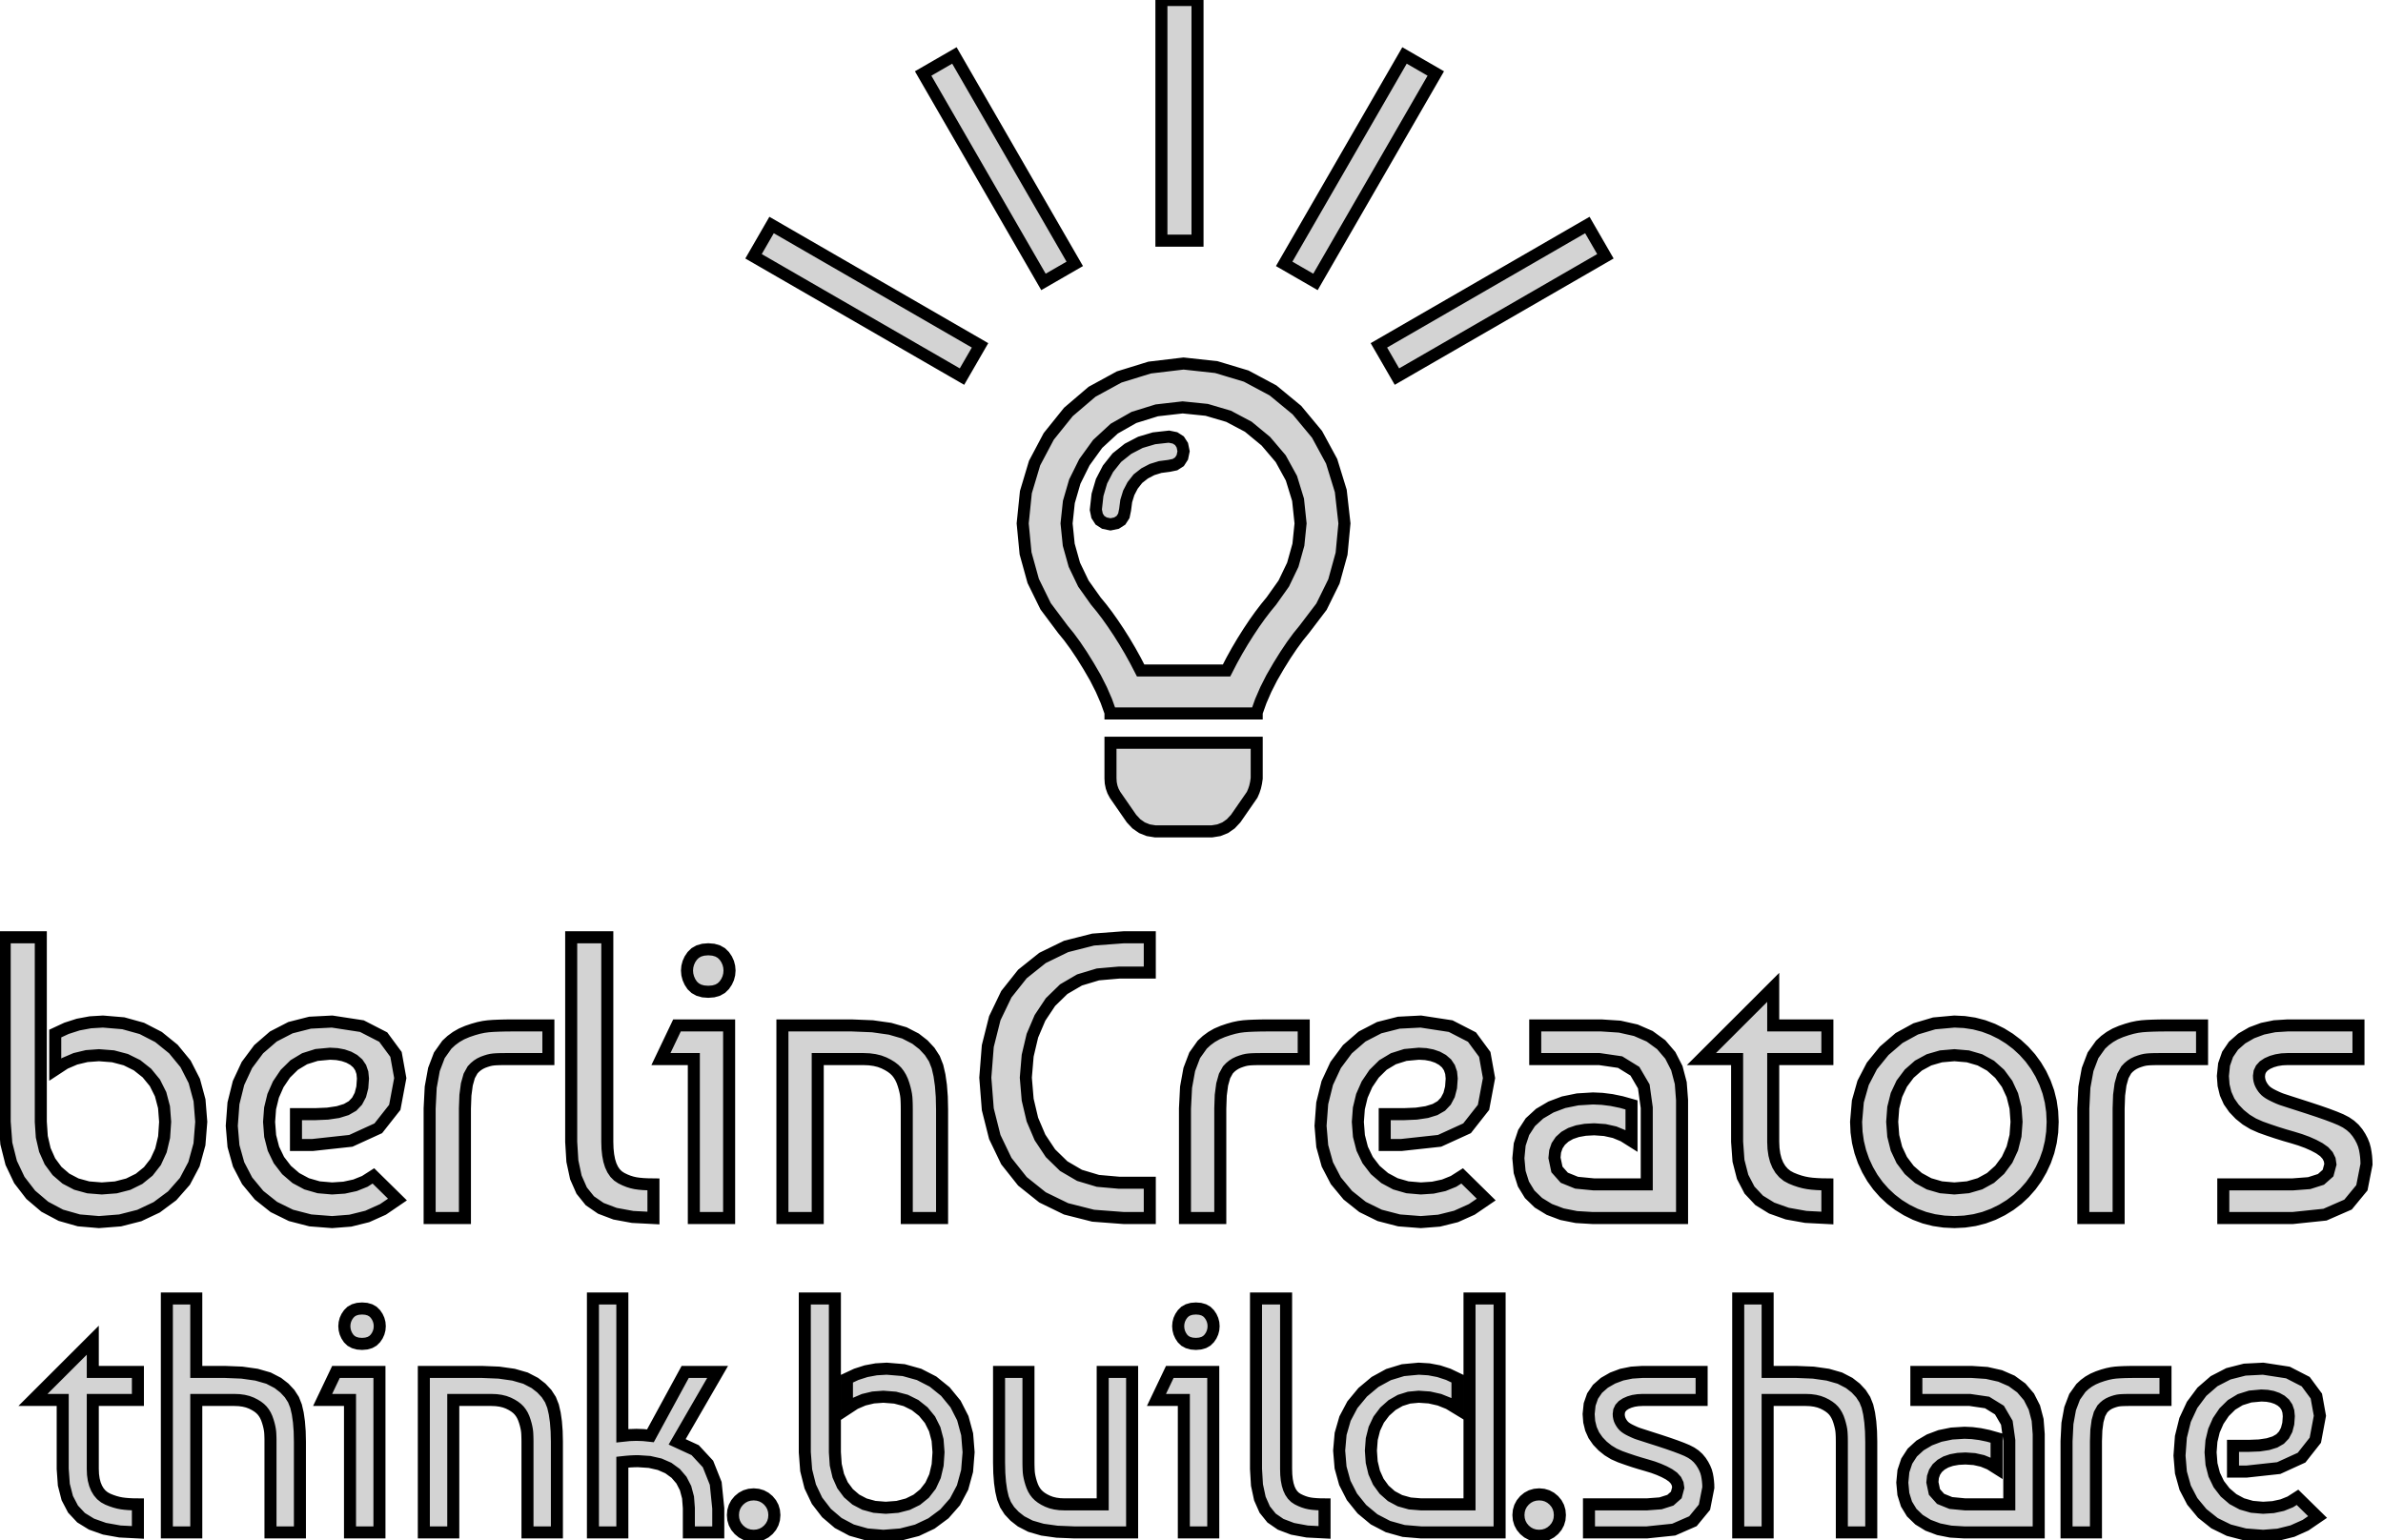 <?xml version="1.0" standalone="no"?>
<!DOCTYPE svg PUBLIC "-//W3C//DTD SVG 1.1//EN" "http://www.w3.org/Graphics/SVG/1.1/DTD/svg11.dtd">
<svg width="99mm" height="64mm" viewBox="-49 -45 99 64" xmlns="http://www.w3.org/2000/svg" version="1.1">
<title>OpenSCAD Model</title>
<path d="
M 0.75,-45 L -0.75,-45 L -0.75,-35 L 0.75,-35 z
M 10.649,-41.946 L 9.35,-42.696 L 4.35,-34.035 L 5.65,-33.285 z
M -4.35,-34.035 L -9.35,-42.696 L -10.649,-41.946 L -5.65,-33.285 z
M 17.695,-34.35 L 16.945,-35.65 L 8.285,-30.649 L 9.035,-29.351 z
M -8.285,-30.649 L -16.945,-35.65 L -17.695,-34.35 L -9.035,-29.351 z
M 3.209,-15.391 L 3.379,-15.868 L 3.588,-16.349 L 3.835,-16.836 L 4.12,-17.327 L 4.4,-17.778
 L 4.671,-18.181 L 4.932,-18.537 L 5.183,-18.846 L 5.9,-19.79 L 6.417,-20.839 L 6.735,-21.992
 L 6.854,-23.25 L 6.702,-24.598 L 6.322,-25.832 L 5.715,-26.952 L 4.879,-27.958 L 3.887,-28.776
 L 2.772,-29.372 L 1.533,-29.745 L 0.17,-29.894 L -1.239,-29.726 L -2.507,-29.334 L -3.632,-28.72
 L -4.614,-27.882 L -5.431,-26.866 L -6.019,-25.756 L -6.38,-24.55 L -6.513,-23.25 L -6.394,-22.007
 L -6.076,-20.858 L -5.559,-19.805 L -4.842,-18.846 L -4.59,-18.537 L -4.329,-18.181 L -4.058,-17.778
 L -3.778,-17.327 L -3.493,-16.836 L -3.246,-16.349 L -3.037,-15.868 L -2.866,-15.391 L -2.866,-15.353
 L 3.209,-15.353 z
M -1.613,-17.138 L -1.827,-17.551 L -2.05,-17.954 L -2.283,-18.348 L -2.525,-18.732 L -2.77,-19.098
 L -3.009,-19.435 L -3.244,-19.743 L -3.475,-20.023 L -3.992,-20.751 L -4.367,-21.532 L -4.6,-22.365
 L -4.69,-23.25 L -4.595,-24.14 L -4.349,-24.987 L -3.95,-25.791 L -3.399,-26.553 L -2.709,-27.189
 L -1.89,-27.654 L -0.943,-27.948 L 0.132,-28.071 L 1.132,-27.969 L 2.041,-27.701 L 2.86,-27.267
 L 3.588,-26.666 L 4.205,-25.941 L 4.651,-25.129 L 4.927,-24.232 L 5.031,-23.25 L 4.941,-22.365
 L 4.708,-21.532 L 4.333,-20.751 L 3.816,-20.023 L 3.586,-19.743 L 3.351,-19.435 L 3.111,-19.098
 L 2.867,-18.732 L 2.625,-18.348 L 2.392,-17.954 L 2.169,-17.551 L 1.956,-17.138 z
M -2.615,-23.262 L -2.43,-23.381 L -2.311,-23.566 L -2.259,-23.818 L -2.211,-24.183 L -2.107,-24.52
 L -1.946,-24.829 L -1.727,-25.109 L -1.447,-25.328 L -1.139,-25.489 L -0.802,-25.593 L -0.436,-25.641
 L -0.185,-25.693 L 1.52588e-05,-25.812 L 0.119,-25.997 L 0.171,-26.248 L 0.119,-26.5 L 0,-26.685
 L -0.185,-26.804 L -0.437,-26.856 L -1.056,-26.787 L -1.623,-26.619 L -2.138,-26.351 L -2.601,-25.983
 L -2.969,-25.52 L -3.237,-25.005 L -3.405,-24.437 L -3.474,-23.818 L -3.422,-23.566 L -3.303,-23.381
 L -3.118,-23.262 L -2.866,-23.21 z
M 1.638,-10.5 L 1.899,-10.604 L 2.131,-10.766 L 2.335,-10.984 L 3.019,-11.972 L 3.087,-12.128
 L 3.142,-12.294 L 3.182,-12.47 L 3.209,-12.655 L 3.209,-14.136 L -2.866,-14.136 L -2.866,-12.655
 L -2.855,-12.47 L -2.819,-12.294 L -2.76,-12.128 L -2.677,-11.972 L -1.993,-10.984 L -1.789,-10.766
 L -1.557,-10.604 L -1.296,-10.5 L -1.006,-10.453 L 1.348,-10.453 z
M -44.011,5.714 L -43.212,5.51 L -42.49,5.169 L -41.847,4.691 L -41.318,4.09 L -40.941,3.377
 L -40.714,2.552 L -40.639,1.616 L -40.711,0.721 L -40.928,-0.081 L -41.29,-0.791 L -41.797,-1.408
 L -42.414,-1.908 L -43.107,-2.265 L -43.877,-2.479 L -44.722,-2.55 L -45.246,-2.519 L -45.751,-2.425
 L -46.237,-2.269 L -46.705,-2.051 L -46.705,-0.552 L -46.304,-0.815 L -45.868,-1.002 L -45.396,-1.115
 L -44.889,-1.152 L -44.301,-1.106 L -43.774,-0.967 L -43.306,-0.735 L -42.897,-0.41 L -42.565,-0.005
 L -42.328,0.468 L -42.186,1.008 L -42.139,1.616 L -42.182,2.252 L -42.314,2.807 L -42.532,3.282
 L -42.839,3.676 L -43.222,3.986 L -43.672,4.208 L -44.188,4.341 L -44.772,4.385 L -45.332,4.34
 L -45.828,4.204 L -46.261,3.977 L -46.63,3.66 L -46.925,3.26 L -47.136,2.786 L -47.263,2.239
 L -47.305,1.617 L -47.305,-6.052 L -48.805,-6.052 L -48.805,1.615 L -48.737,2.518 L -48.534,3.324
 L -48.196,4.035 L -47.722,4.649 L -47.138,5.145 L -46.472,5.499 L -45.722,5.712 L -44.889,5.783
 z
M -21.853,4.216 L -22.075,4.213 L -22.274,4.204 L -22.45,4.188 L -22.603,4.166 L -22.746,4.134
 L -22.891,4.089 L -23.038,4.03 L -23.186,3.958 L -23.327,3.865 L -23.447,3.745 L -23.547,3.598
 L -23.628,3.424 L -23.69,3.223 L -23.734,2.993 L -23.761,2.735 L -23.77,2.449 L -23.77,-6.052
 L -25.27,-6.052 L -25.27,2.447 L -25.221,3.25 L -25.076,3.926 L -24.834,4.475 L -24.495,4.897
 L -24.039,5.211 L -23.447,5.435 L -22.718,5.569 L -21.853,5.614 z
M -1.233,4.147 L -2.516,4.147 L -3.388,4.07 L -4.152,3.841 L -4.808,3.458 L -5.358,2.922
 L -5.794,2.266 L -6.11,1.524 L -6.306,0.696 L -6.383,-0.219 L -6.306,-1.134 L -6.11,-1.963
 L -5.794,-2.705 L -5.358,-3.36 L -4.808,-3.896 L -4.152,-4.279 L -3.388,-4.509 L -2.516,-4.585
 L -1.233,-4.585 L -1.233,-6.052 L -2.316,-6.052 L -3.585,-5.957 L -4.71,-5.671 L -5.689,-5.194
 L -6.524,-4.527 L -7.192,-3.686 L -7.672,-2.688 L -7.963,-1.532 L -8.066,-0.219 L -7.963,1.094
 L -7.672,2.249 L -7.192,3.248 L -6.524,4.089 L -5.689,4.756 L -4.71,5.233 L -3.585,5.518
 L -2.316,5.614 L -1.233,5.614 z
M -19.365,-3.804 L -19.184,-3.855 L -19.032,-3.941 L -18.909,-4.061 L -18.814,-4.203 L -18.746,-4.351
 L -18.706,-4.507 L -18.692,-4.67 L -18.706,-4.833 L -18.746,-4.988 L -18.814,-5.137 L -18.909,-5.278
 L -19.032,-5.398 L -19.184,-5.484 L -19.365,-5.536 L -19.575,-5.553 L -19.786,-5.536 L -19.967,-5.484
 L -20.119,-5.398 L -20.242,-5.278 L -20.337,-5.137 L -20.404,-4.988 L -20.445,-4.833 L -20.459,-4.67
 L -20.445,-4.506 L -20.404,-4.349 L -20.337,-4.198 L -20.242,-4.053 L -20.119,-3.937 L -19.967,-3.853
 L -19.786,-3.803 L -19.575,-3.787 z
M 26.917,4.216 L 26.685,4.213 L 26.473,4.203 L 26.281,4.188 L 26.108,4.166 L 25.943,4.134
 L 25.773,4.089 L 25.597,4.03 L 25.417,3.957 L 25.244,3.864 L 25.094,3.742 L 24.965,3.593
 L 24.858,3.415 L 24.774,3.211 L 24.715,2.981 L 24.679,2.727 L 24.667,2.447 L 24.667,-0.991
 L 26.917,-0.991 L 26.917,-2.389 L 24.667,-2.389 L 24.667,-3.971 L 21.684,-0.991 L 23.167,-0.991
 L 23.167,2.445 L 23.224,3.235 L 23.396,3.904 L 23.682,4.453 L 24.083,4.88 L 24.604,5.201
 L 25.25,5.43 L 26.021,5.568 L 26.917,5.614 z
M -34.447,5.724 L -33.742,5.549 L -33.089,5.256 L -32.488,4.846 L -33.488,3.863 L -33.845,4.091
 L -34.25,4.254 L -34.703,4.352 L -35.204,4.385 L -35.76,4.337 L -36.26,4.193 L -36.706,3.954
 L -37.096,3.619 L -37.413,3.206 L -37.64,2.735 L -37.776,2.206 L -37.821,1.619 L -37.779,1.057
 L -37.652,0.536 L -37.441,0.057 L -37.146,-0.381 L -36.776,-0.745 L -36.344,-1.005 L -35.847,-1.162
 L -35.288,-1.214 L -35.001,-1.198 L -34.742,-1.149 L -34.51,-1.069 L -34.304,-0.956 L -34.137,-0.811
 L -34.017,-0.634 L -33.945,-0.424 L -33.921,-0.183 L -33.948,0.188 L -34.029,0.501 L -34.165,0.758
 L -34.354,0.957 L -34.614,1.106 L -34.958,1.212 L -35.389,1.276 L -35.904,1.298 L -36.704,1.298
 L -36.704,2.58 L -36.021,2.58 L -34.424,2.406 L -33.284,1.885 L -32.599,1.015 L -32.371,-0.201
 L -32.548,-1.185 L -33.079,-1.905 L -33.965,-2.36 L -35.204,-2.55 L -36.12,-2.503 L -36.933,-2.296
 L -37.645,-1.928 L -38.254,-1.4 L -38.742,-0.745 L -39.091,0.004 L -39.301,0.847 L -39.371,1.783
 L -39.3,2.626 L -39.087,3.387 L -38.733,4.067 L -38.237,4.666 L -37.623,5.155 L -36.913,5.504
 L -36.106,5.713 L -35.204,5.783 z
M 32.619,5.762 L 33.031,5.701 L 33.427,5.6 L 33.81,5.458 L 34.172,5.28 L 34.51,5.072
 L 34.822,4.834 L 35.109,4.566 L 35.369,4.271 L 35.599,3.952 L 35.798,3.608 L 35.968,3.241
 L 36.103,2.855 L 36.199,2.456 L 36.257,2.043 L 36.276,1.616 L 36.256,1.19 L 36.197,0.777
 L 36.098,0.377 L 35.959,-0.009 L 35.786,-0.376 L 35.582,-0.719 L 35.349,-1.038 L 35.084,-1.334
 L 34.794,-1.602 L 34.48,-1.84 L 34.144,-2.048 L 33.785,-2.225 L 33.407,-2.367 L 33.016,-2.469
 L 32.611,-2.53 L 32.193,-2.55 L 31.355,-2.474 L 30.589,-2.246 L 29.896,-1.866 L 29.277,-1.334
 L 28.766,-0.705 L 28.402,-0.004 L 28.183,0.769 L 28.11,1.616 L 28.129,2.043 L 28.187,2.456
 L 28.284,2.855 L 28.418,3.241 L 28.588,3.608 L 28.787,3.952 L 29.017,4.271 L 29.277,4.566
 L 29.564,4.834 L 29.874,5.072 L 30.209,5.28 L 30.568,5.458 L 30.948,5.6 L 31.345,5.701
 L 31.76,5.762 L 32.193,5.783 z
M 31.638,4.337 L 31.141,4.193 L 30.701,3.953 L 30.318,3.618 L 30.008,3.205 L 29.787,2.734
 L 29.654,2.204 L 29.61,1.616 L 29.654,1.028 L 29.787,0.499 L 30.008,0.028 L 30.318,-0.385
 L 30.701,-0.721 L 31.141,-0.96 L 31.638,-1.104 L 32.193,-1.152 L 32.755,-1.104 L 33.255,-0.958
 L 33.696,-0.716 L 34.076,-0.377 L 34.383,0.039 L 34.601,0.509 L 34.733,1.035 L 34.776,1.616
 L 34.733,2.197 L 34.601,2.723 L 34.383,3.194 L 34.076,3.609 L 33.696,3.949 L 33.255,4.191
 L 32.755,4.336 L 32.193,4.385 z
M 10.784,5.724 L 11.489,5.549 L 12.143,5.256 L 12.744,4.846 L 11.744,3.863 L 11.386,4.091
 L 10.981,4.254 L 10.528,4.352 L 10.027,4.385 L 9.471,4.337 L 8.971,4.193 L 8.526,3.954
 L 8.135,3.619 L 7.818,3.206 L 7.592,2.735 L 7.456,2.206 L 7.411,1.619 L 7.453,1.057
 L 7.579,0.536 L 7.79,0.057 L 8.086,-0.381 L 8.455,-0.745 L 8.888,-1.005 L 9.384,-1.162
 L 9.944,-1.214 L 10.23,-1.198 L 10.489,-1.149 L 10.722,-1.069 L 10.927,-0.956 L 11.095,-0.811
 L 11.214,-0.634 L 11.286,-0.424 L 11.31,-0.183 L 11.283,0.188 L 11.202,0.501 L 11.066,0.758
 L 10.877,0.957 L 10.618,1.106 L 10.273,1.212 L 9.843,1.276 L 9.327,1.298 L 8.527,1.298
 L 8.527,2.58 L 9.21,2.58 L 10.807,2.406 L 11.948,1.885 L 12.632,1.015 L 12.86,-0.201
 L 12.683,-1.185 L 12.152,-1.905 L 11.267,-2.36 L 10.027,-2.55 L 9.112,-2.503 L 8.298,-2.296
 L 7.587,-1.928 L 6.977,-1.4 L 6.489,-0.745 L 6.14,0.004 L 5.931,0.847 L 5.861,1.783
 L 5.932,2.626 L 6.144,3.387 L 6.498,4.067 L 6.994,4.666 L 7.608,5.155 L 8.319,5.504
 L 9.125,5.713 L 10.027,5.783 z
M -29.685,1.06 L -29.665,0.51 L -29.605,0.06 L -29.506,-0.291 L -29.368,-0.541 L -29.272,-0.642
 L -29.168,-0.728 L -29.056,-0.8 L -28.935,-0.858 L -28.814,-0.902 L -28.701,-0.937 L -28.597,-0.961
 L -28.502,-0.974 L -28.4,-0.982 L -28.281,-0.987 L -28.142,-0.99 L -27.985,-0.991 L -26.218,-0.991
 L -26.218,-2.389 L -27.685,-2.389 L -27.993,-2.387 L -28.266,-2.38 L -28.505,-2.37 L -28.71,-2.355
 L -28.905,-2.329 L -29.116,-2.285 L -29.343,-2.221 L -29.585,-2.139 L -29.825,-2.036 L -30.047,-1.909
 L -30.25,-1.76 L -30.435,-1.589 L -30.748,-1.148 L -30.972,-0.559 L -31.106,0.178 L -31.151,1.062
 L -31.151,5.614 L -29.685,5.614 z
M 47.59,5.474 L 48.548,5.055 L 49.123,4.357 L 49.315,3.38 L 49.31,3.221 L 49.298,3.061
 L 49.277,2.9 L 49.248,2.738 L 49.204,2.574 L 49.138,2.409 L 49.05,2.241 L 48.94,2.071
 L 48.806,1.909 L 48.646,1.765 L 48.46,1.638 L 48.248,1.529 L 47.993,1.423 L 47.677,1.304
 L 47.301,1.173 L 46.865,1.029 L 46.449,0.895 L 46.134,0.794 L 45.92,0.724 L 45.806,0.687
 L 45.738,0.662 L 45.657,0.629 L 45.563,0.587 L 45.457,0.537 L 45.351,0.483 L 45.261,0.431
 L 45.185,0.379 L 45.123,0.328 L 45.071,0.274 L 45.021,0.213 L 44.975,0.145 L 44.932,0.069
 L 44.895,-0.013 L 44.869,-0.1 L 44.853,-0.192 L 44.848,-0.29 L 44.87,-0.447 L 44.936,-0.586
 L 45.045,-0.706 L 45.198,-0.807 L 45.382,-0.888 L 45.582,-0.945 L 45.798,-0.98 L 46.032,-0.991
 L 48.981,-0.991 L 48.981,-2.389 L 46.032,-2.389 L 45.494,-2.355 L 44.998,-2.253 L 44.544,-2.084
 L 44.132,-1.847 L 43.789,-1.546 L 43.544,-1.186 L 43.397,-0.766 L 43.348,-0.287 L 43.377,0.097
 L 43.463,0.449 L 43.606,0.769 L 43.807,1.056 L 44.048,1.308 L 44.315,1.523 L 44.607,1.7
 L 44.923,1.84 L 45.252,1.957 L 45.581,2.067 L 45.911,2.17 L 46.24,2.265 L 46.556,2.362
 L 46.848,2.469 L 47.115,2.587 L 47.356,2.715 L 47.557,2.857 L 47.7,3.015 L 47.786,3.19
 L 47.815,3.382 L 47.717,3.747 L 47.423,4.008 L 46.934,4.164 L 46.248,4.216 L 43.365,4.216
 L 43.365,5.614 L 46.248,5.614 z
M 39.017,1.06 L 39.036,0.51 L 39.096,0.06 L 39.195,-0.291 L 39.333,-0.541 L 39.429,-0.642
 L 39.533,-0.728 L 39.646,-0.8 L 39.767,-0.858 L 39.888,-0.902 L 40,-0.937 L 40.104,-0.961
 L 40.2,-0.974 L 40.301,-0.982 L 40.421,-0.987 L 40.559,-0.99 L 40.717,-0.991 L 42.483,-0.991
 L 42.483,-2.389 L 41.017,-2.389 L 40.709,-2.387 L 40.435,-2.38 L 40.196,-2.37 L 39.992,-2.355
 L 39.796,-2.329 L 39.585,-2.285 L 39.359,-2.221 L 39.117,-2.139 L 38.876,-2.036 L 38.654,-1.909
 L 38.451,-1.76 L 38.267,-1.589 L 37.953,-1.148 L 37.729,-0.559 L 37.595,0.178 L 37.55,1.062
 L 37.55,5.614 L 39.017,5.614 z
M 20.88,0.712 L 20.826,0.006 L 20.663,-0.613 L 20.392,-1.145 L 20.013,-1.589 L 19.533,-1.939
 L 18.959,-2.189 L 18.291,-2.339 L 17.53,-2.389 L 14.78,-2.389 L 14.78,-0.991 L 17.447,-0.991
 L 18.307,-0.865 L 18.921,-0.486 L 19.29,0.145 L 19.413,1.028 L 19.413,4.216 L 17.213,4.216
 L 16.499,4.147 L 15.988,3.94 L 15.682,3.596 L 15.58,3.113 L 15.607,2.846 L 15.688,2.61
 L 15.824,2.407 L 16.013,2.236 L 16.252,2.101 L 16.534,2.005 L 16.86,1.947 L 17.23,1.927
 L 17.671,1.958 L 18.076,2.048 L 18.445,2.2 L 18.78,2.411 L 18.78,0.914 L 18.361,0.796
 L 17.955,0.712 L 17.561,0.662 L 17.18,0.645 L 16.541,0.684 L 15.959,0.803 L 15.433,1.001
 L 14.963,1.278 L 14.577,1.632 L 14.301,2.058 L 14.135,2.557 L 14.08,3.129 L 14.132,3.701
 L 14.289,4.201 L 14.549,4.627 L 14.913,4.98 L 15.367,5.257 L 15.893,5.455 L 16.491,5.574
 L 17.163,5.614 L 20.88,5.614 z
M -18.709,-2.389 L -20.875,-2.389 L -21.542,-0.991 L -20.175,-0.991 L -20.175,5.614 L -18.709,5.614
 z
M -15.028,-0.991 L -13.128,-0.991 L -12.888,-0.981 L -12.666,-0.951 L -12.463,-0.902 L -12.279,-0.833
 L -12.114,-0.75 L -11.97,-0.662 L -11.847,-0.567 L -11.745,-0.466 L -11.659,-0.354 L -11.583,-0.228
 L -11.517,-0.087 L -11.462,0.068 L -11.417,0.223 L -11.383,0.364 L -11.359,0.49 L -11.345,0.602
 L -11.338,0.712 L -11.333,0.833 L -11.33,0.966 L -11.329,1.111 L -11.329,5.614 L -9.862,5.614
 L -9.862,1.096 L -9.874,0.572 L -9.91,0.102 L -9.97,-0.316 L -10.054,-0.68 L -10.182,-1.006
 L -10.377,-1.307 L -10.636,-1.585 L -10.962,-1.839 L -11.428,-2.079 L -12.024,-2.251 L -12.752,-2.354
 L -13.612,-2.389 L -16.495,-2.389 L -16.495,5.614 L -15.028,5.614 z
M 1.696,1.06 L 1.715,0.51 L 1.775,0.06 L 1.874,-0.291 L 2.012,-0.541 L 2.108,-0.642
 L 2.212,-0.728 L 2.325,-0.8 L 2.446,-0.858 L 2.566,-0.902 L 2.679,-0.937 L 2.783,-0.961
 L 2.879,-0.974 L 2.98,-0.982 L 3.1,-0.987 L 3.238,-0.99 L 3.396,-0.991 L 5.162,-0.991
 L 5.162,-2.389 L 3.696,-2.389 L 3.388,-2.387 L 3.114,-2.38 L 2.875,-2.37 L 2.671,-2.355
 L 2.475,-2.329 L 2.264,-2.285 L 2.038,-2.221 L 1.796,-2.139 L 1.555,-2.036 L 1.333,-1.909
 L 1.13,-1.76 L 0.946,-1.589 L 0.632,-1.148 L 0.408,-0.559 L 0.274,0.178 L 0.229,1.062
 L 0.229,5.614 L 1.696,5.614 z
M 24.435,13.174 L 26.018,13.174 L 26.219,13.182 L 26.404,13.207 L 26.573,13.248 L 26.727,13.306
 L 26.864,13.375 L 26.983,13.449 L 27.086,13.528 L 27.171,13.612 L 27.243,13.705 L 27.306,13.81
 L 27.361,13.927 L 27.407,14.057 L 27.444,14.186 L 27.473,14.303 L 27.493,14.409 L 27.504,14.502
 L 27.51,14.593 L 27.515,14.694 L 27.517,14.805 L 27.518,14.925 L 27.518,18.678 L 28.74,18.678
 L 28.74,14.913 L 28.73,14.477 L 28.7,14.085 L 28.651,13.737 L 28.581,13.433 L 28.473,13.162
 L 28.311,12.911 L 28.095,12.679 L 27.824,12.468 L 27.436,12.267 L 26.938,12.124 L 26.332,12.038
 L 25.616,12.009 L 24.435,12.009 L 24.435,8.957 L 23.213,8.957 L 23.213,18.678 L 24.435,18.678
 z
M -40.846,13.174 L -39.262,13.174 L -39.062,13.182 L -38.877,13.207 L -38.708,13.248 L -38.554,13.306
 L -38.417,13.375 L -38.297,13.449 L -38.195,13.528 L -38.11,13.612 L -38.038,13.705 L -37.974,13.81
 L -37.92,13.927 L -37.874,14.057 L -37.836,14.186 L -37.808,14.303 L -37.788,14.409 L -37.776,14.502
 L -37.77,14.593 L -37.766,14.694 L -37.763,14.805 L -37.763,14.925 L -37.763,18.678 L -36.54,18.678
 L -36.54,14.913 L -36.55,14.477 L -36.58,14.085 L -36.63,13.737 L -36.7,13.433 L -36.807,13.162
 L -36.969,12.911 L -37.186,12.679 L -37.457,12.468 L -37.845,12.267 L -38.342,12.124 L -38.949,12.038
 L -39.665,12.009 L -40.846,12.009 L -40.846,8.957 L -42.068,8.957 L -42.068,18.678 L -40.846,18.678
 z
M 13.3,8.957 L 12.05,8.957 L 12.05,17.513 L 10.036,17.513 L 9.57,17.475 L 9.159,17.36
 L 8.803,17.169 L 8.501,16.902 L 8.261,16.571 L 8.09,16.19 L 7.987,15.758 L 7.953,15.277
 L 7.989,14.8 L 8.097,14.372 L 8.277,13.991 L 8.529,13.658 L 8.833,13.387 L 9.17,13.194
 L 9.538,13.078 L 9.939,13.04 L 10.383,13.071 L 10.8,13.165 L 11.189,13.321 L 11.55,13.54
 L 11.55,12.291 L 11.168,12.109 L 10.772,11.979 L 10.363,11.901 L 9.939,11.875 L 9.288,11.936
 L 8.684,12.12 L 8.125,12.426 L 7.613,12.854 L 7.184,13.372 L 6.878,13.949 L 6.695,14.584
 L 6.634,15.277 L 6.693,15.981 L 6.87,16.622 L 7.165,17.199 L 7.578,17.713 L 8.086,18.135
 L 8.665,18.437 L 9.315,18.618 L 10.036,18.678 L 13.3,18.678 z
M -23.145,15.76 L -22.98,15.742 L -22.816,15.729 L -22.653,15.721 L -22.493,15.718 L -22.015,15.75
 L -21.595,15.845 L -21.234,16.003 L -20.93,16.225 L -20.69,16.505 L -20.519,16.838 L -20.416,17.225
 L -20.382,17.664 L -20.382,18.678 L -19.16,18.678 L -19.16,17.678 L -19.266,16.641 L -19.587,15.835
 L -20.12,15.26 L -20.868,14.915 L -19.187,12.009 L -20.534,12.009 L -21.979,14.665 L -22.27,14.634
 L -22.562,14.624 L -22.854,14.634 L -23.145,14.665 L -23.145,8.957 L -24.367,8.957 L -24.367,18.678
 L -23.145,18.678 z
M -11.57,18.762 L -10.904,18.591 L -10.303,18.307 L -9.767,17.909 L -9.326,17.408 L -9.011,16.814
 L -8.823,16.127 L -8.76,15.347 L -8.82,14.601 L -9.001,13.932 L -9.303,13.341 L -9.725,12.826
 L -10.239,12.41 L -10.817,12.113 L -11.458,11.934 L -12.162,11.875 L -12.599,11.901 L -13.02,11.979
 L -13.425,12.109 L -13.815,12.291 L -13.815,13.54 L -13.481,13.321 L -13.117,13.165 L -12.724,13.071
 L -12.301,13.04 L -11.812,13.078 L -11.372,13.194 L -10.982,13.388 L -10.642,13.658 L -10.365,13.996
 L -10.168,14.39 L -10.049,14.84 L -10.01,15.347 L -10.046,15.876 L -10.155,16.339 L -10.338,16.735
 L -10.593,17.063 L -10.912,17.322 L -11.287,17.506 L -11.718,17.617 L -12.204,17.654 L -12.671,17.616
 L -13.084,17.503 L -13.445,17.314 L -13.752,17.05 L -13.999,16.717 L -14.174,16.322 L -14.28,15.866
 L -14.315,15.348 L -14.315,8.957 L -15.565,8.957 L -15.565,15.346 L -15.508,16.098 L -15.339,16.77
 L -15.057,17.362 L -14.662,17.874 L -14.176,18.288 L -13.62,18.583 L -12.996,18.76 L -12.301,18.819
 z
M 6.027,17.513 L 5.842,17.511 L 5.676,17.503 L 5.529,17.49 L 5.402,17.472 L 5.283,17.445
 L 5.162,17.407 L 5.04,17.358 L 4.916,17.298 L 4.799,17.221 L 4.699,17.121 L 4.615,16.998
 L 4.548,16.854 L 4.496,16.686 L 4.459,16.494 L 4.437,16.279 L 4.43,16.041 L 4.43,8.957
 L 3.18,8.957 L 3.18,16.039 L 3.22,16.709 L 3.341,17.272 L 3.543,17.729 L 3.826,18.081
 L 4.205,18.342 L 4.699,18.529 L 5.306,18.641 L 6.027,18.678 z
M 0.858,10.83 L 1.009,10.787 L 1.135,10.716 L 1.238,10.615 L 1.317,10.498 L 1.373,10.374
 L 1.407,10.244 L 1.418,10.108 L 1.407,9.973 L 1.373,9.843 L 1.317,9.719 L 1.238,9.602
 L 1.135,9.501 L 1.009,9.43 L 0.858,9.387 L 0.682,9.373 L 0.507,9.387 L 0.356,9.43
 L 0.229,9.501 L 0.127,9.602 L 0.048,9.719 L -0.009,9.843 L -0.042,9.973 L -0.054,10.108
 L -0.042,10.245 L -0.009,10.376 L 0.048,10.502 L 0.127,10.622 L 0.229,10.72 L 0.356,10.789
 L 0.507,10.831 L 0.682,10.845 z
M -33.783,10.83 L -33.632,10.787 L -33.506,10.716 L -33.403,10.615 L -33.324,10.498 L -33.268,10.374
 L -33.234,10.244 L -33.223,10.108 L -33.234,9.973 L -33.268,9.843 L -33.324,9.719 L -33.403,9.602
 L -33.506,9.501 L -33.632,9.43 L -33.783,9.387 L -33.959,9.373 L -34.134,9.387 L -34.285,9.43
 L -34.412,9.501 L -34.514,9.602 L -34.593,9.719 L -34.65,9.843 L -34.683,9.973 L -34.695,10.108
 L -34.683,10.245 L -34.65,10.376 L -34.593,10.502 L -34.514,10.622 L -34.412,10.72 L -34.285,10.789
 L -34.134,10.831 L -33.959,10.845 z
M -43.271,17.513 L -43.464,17.511 L -43.64,17.503 L -43.8,17.49 L -43.944,17.472 L -44.082,17.445
 L -44.224,17.407 L -44.37,17.358 L -44.52,17.298 L -44.664,17.22 L -44.79,17.119 L -44.897,16.994
 L -44.986,16.846 L -45.056,16.675 L -45.106,16.484 L -45.136,16.272 L -45.145,16.039 L -45.145,13.174
 L -43.271,13.174 L -43.271,12.009 L -45.145,12.009 L -45.145,10.691 L -47.631,13.174 L -46.395,13.174
 L -46.395,16.037 L -46.348,16.696 L -46.205,17.253 L -45.966,17.71 L -45.632,18.067 L -45.198,18.334
 L -44.659,18.525 L -44.017,18.64 L -43.271,18.678 z
M 45.649,18.77 L 46.236,18.624 L 46.781,18.38 L 47.282,18.038 L 46.448,17.219 L 46.151,17.409
 L 45.813,17.545 L 45.435,17.627 L 45.018,17.654 L 44.555,17.614 L 44.138,17.494 L 43.767,17.295
 L 43.441,17.015 L 43.177,16.672 L 42.988,16.279 L 42.875,15.839 L 42.837,15.349 L 42.873,14.88
 L 42.978,14.447 L 43.154,14.047 L 43.4,13.683 L 43.708,13.379 L 44.068,13.162 L 44.482,13.032
 L 44.948,12.989 L 45.187,13.002 L 45.403,13.042 L 45.597,13.109 L 45.768,13.203 L 45.907,13.324
 L 46.007,13.472 L 46.067,13.646 L 46.087,13.848 L 46.065,14.157 L 45.997,14.418 L 45.884,14.631
 L 45.726,14.797 L 45.51,14.921 L 45.223,15.01 L 44.864,15.064 L 44.434,15.081 L 43.768,15.081
 L 43.768,16.15 L 44.337,16.15 L 45.668,16.005 L 46.618,15.571 L 47.189,14.846 L 47.379,13.832
 L 47.231,13.012 L 46.788,12.413 L 46.051,12.034 L 45.018,11.875 L 44.255,11.914 L 43.577,12.087
 L 42.984,12.393 L 42.476,12.833 L 42.069,13.379 L 41.778,14.003 L 41.604,14.706 L 41.546,15.486
 L 41.605,16.188 L 41.782,16.823 L 42.077,17.389 L 42.49,17.888 L 43.002,18.296 L 43.594,18.586
 L 44.266,18.761 L 45.018,18.819 z
M 35.697,14.594 L 35.652,14.005 L 35.516,13.489 L 35.291,13.046 L 34.975,12.676 L 34.574,12.384
 L 34.096,12.176 L 33.54,12.051 L 32.905,12.009 L 30.614,12.009 L 30.614,13.174 L 32.836,13.174
 L 33.553,13.279 L 34.065,13.595 L 34.372,14.121 L 34.475,14.857 L 34.475,17.513 L 32.641,17.513
 L 32.046,17.456 L 31.621,17.284 L 31.365,16.997 L 31.28,16.595 L 31.303,16.371 L 31.371,16.175
 L 31.483,16.006 L 31.642,15.864 L 31.84,15.751 L 32.075,15.671 L 32.347,15.622 L 32.655,15.606
 L 33.022,15.631 L 33.36,15.707 L 33.668,15.833 L 33.947,16.009 L 33.947,14.761 L 33.598,14.663
 L 33.259,14.593 L 32.931,14.551 L 32.614,14.537 L 32.081,14.57 L 31.596,14.669 L 31.158,14.834
 L 30.767,15.065 L 30.445,15.36 L 30.215,15.715 L 30.076,16.131 L 30.03,16.608 L 30.074,17.084
 L 30.204,17.5 L 30.421,17.856 L 30.725,18.15 L 31.102,18.381 L 31.541,18.546 L 32.04,18.645
 L 32.6,18.678 L 35.697,18.678 z
M 38.075,14.884 L 38.091,14.425 L 38.141,14.05 L 38.223,13.758 L 38.339,13.549 L 38.419,13.465
 L 38.505,13.393 L 38.599,13.333 L 38.7,13.285 L 38.8,13.248 L 38.894,13.219 L 38.981,13.199
 L 39.061,13.188 L 39.145,13.182 L 39.245,13.178 L 39.36,13.175 L 39.492,13.174 L 40.964,13.174
 L 40.964,12.009 L 39.742,12.009 L 39.485,12.011 L 39.257,12.016 L 39.058,12.025 L 38.887,12.037
 L 38.725,12.059 L 38.549,12.096 L 38.36,12.149 L 38.158,12.218 L 37.958,12.304 L 37.773,12.409
 L 37.604,12.533 L 37.45,12.676 L 37.189,13.043 L 37.002,13.534 L 36.89,14.148 L 36.853,14.885
 L 36.853,18.678 L 38.075,18.678 z
M 1.404,12.009 L -0.401,12.009 L -0.956,13.174 L 0.182,13.174 L 0.182,18.678 L 1.404,18.678
 z
M -1.967,12.009 L -3.189,12.009 L -3.189,17.513 L -4.773,17.513 L -4.973,17.505 L -5.158,17.48
 L -5.327,17.439 L -5.481,17.381 L -5.618,17.313 L -5.738,17.239 L -5.84,17.16 L -5.925,17.076
 L -5.997,16.983 L -6.061,16.877 L -6.115,16.76 L -6.161,16.631 L -6.199,16.501 L -6.227,16.384
 L -6.247,16.279 L -6.259,16.186 L -6.265,16.094 L -6.269,15.993 L -6.272,15.882 L -6.273,15.762
 L -6.273,12.009 L -7.495,12.009 L -7.495,15.774 L -7.485,16.211 L -7.455,16.603 L -7.405,16.951
 L -7.335,17.254 L -7.228,17.525 L -7.066,17.777 L -6.849,18.008 L -6.578,18.22 L -6.19,18.42
 L -5.693,18.564 L -5.086,18.649 L -4.37,18.678 L -1.967,18.678 z
M -30.169,13.174 L -28.586,13.174 L -28.386,13.182 L -28.201,13.207 L -28.032,13.248 L -27.878,13.306
 L -27.741,13.375 L -27.621,13.449 L -27.519,13.528 L -27.434,13.612 L -27.362,13.705 L -27.298,13.81
 L -27.244,13.927 L -27.198,14.057 L -27.16,14.186 L -27.132,14.303 L -27.112,14.409 L -27.1,14.502
 L -27.094,14.593 L -27.09,14.694 L -27.087,14.805 L -27.086,14.925 L -27.086,18.678 L -25.864,18.678
 L -25.864,14.913 L -25.874,14.477 L -25.904,14.085 L -25.954,13.737 L -26.024,13.433 L -26.131,13.162
 L -26.293,12.911 L -26.51,12.679 L -26.781,12.468 L -27.169,12.267 L -27.666,12.124 L -28.273,12.038
 L -28.989,12.009 L -31.392,12.009 L -31.392,18.678 L -30.169,18.678 z
M -33.236,12.009 L -35.042,12.009 L -35.597,13.174 L -34.459,13.174 L -34.459,18.678 L -33.236,18.678
 z
M 20.534,18.562 L 21.332,18.213 L 21.811,17.631 L 21.971,16.816 L 21.968,16.684 L 21.957,16.551
 L 21.94,16.416 L 21.916,16.282 L 21.879,16.145 L 21.823,16.007 L 21.75,15.867 L 21.659,15.726
 L 21.547,15.591 L 21.414,15.47 L 21.259,15.365 L 21.082,15.274 L 20.87,15.186 L 20.607,15.087
 L 20.293,14.977 L 19.93,14.857 L 19.583,14.746 L 19.32,14.661 L 19.142,14.604 L 19.048,14.573
 L 18.99,14.552 L 18.923,14.524 L 18.845,14.489 L 18.756,14.447 L 18.668,14.403 L 18.593,14.359
 L 18.529,14.316 L 18.478,14.274 L 18.434,14.229 L 18.393,14.178 L 18.355,14.121 L 18.319,14.058
 L 18.288,13.99 L 18.267,13.917 L 18.253,13.84 L 18.249,13.759 L 18.267,13.627 L 18.322,13.512
 L 18.413,13.412 L 18.541,13.327 L 18.694,13.26 L 18.86,13.212 L 19.041,13.184 L 19.235,13.174
 L 21.693,13.174 L 21.693,12.009 L 19.235,12.009 L 18.787,12.038 L 18.374,12.122 L 17.996,12.264
 L 17.652,12.461 L 17.366,12.712 L 17.162,13.012 L 17.04,13.362 L 16.999,13.761 L 17.023,14.081
 L 17.095,14.374 L 17.214,14.64 L 17.381,14.88 L 17.582,15.09 L 17.805,15.269 L 18.048,15.417
 L 18.311,15.533 L 18.586,15.631 L 18.86,15.723 L 19.134,15.808 L 19.409,15.888 L 19.673,15.968
 L 19.916,16.058 L 20.138,16.156 L 20.339,16.263 L 20.506,16.381 L 20.626,16.513 L 20.697,16.659
 L 20.721,16.819 L 20.64,17.122 L 20.395,17.34 L 19.987,17.47 L 19.416,17.513 L 17.013,17.513
 L 17.013,18.678 L 19.416,18.678 z
M 15.117,18.803 L 15.276,18.756 L 15.422,18.678 L 15.554,18.569 L 15.664,18.437 L 15.742,18.291
 L 15.789,18.132 L 15.804,17.958 L 15.789,17.785 L 15.742,17.625 L 15.664,17.479 L 15.554,17.347
 L 15.422,17.238 L 15.276,17.16 L 15.117,17.113 L 14.943,17.097 L 14.77,17.113 L 14.61,17.16
 L 14.464,17.238 L 14.332,17.347 L 14.223,17.479 L 14.145,17.625 L 14.098,17.785 L 14.082,17.958
 L 14.098,18.132 L 14.145,18.291 L 14.223,18.437 L 14.332,18.569 L 14.464,18.678 L 14.61,18.756
 L 14.77,18.803 L 14.943,18.819 z
M -17.517,18.803 L -17.357,18.756 L -17.211,18.678 L -17.079,18.569 L -16.97,18.437 L -16.892,18.291
 L -16.845,18.132 L -16.829,17.958 L -16.845,17.785 L -16.892,17.625 L -16.97,17.479 L -17.079,17.347
 L -17.211,17.238 L -17.357,17.16 L -17.517,17.113 L -17.69,17.097 L -17.864,17.113 L -18.024,17.16
 L -18.17,17.238 L -18.302,17.347 L -18.411,17.479 L -18.489,17.625 L -18.536,17.785 L -18.551,17.958
 L -18.536,18.132 L -18.489,18.291 L -18.411,18.437 L -18.301,18.569 L -18.169,18.678 L -18.024,18.756
 L -17.864,18.803 L -17.69,18.819 z
" stroke="black" fill="lightgray" stroke-width="0.5"/>
</svg>
